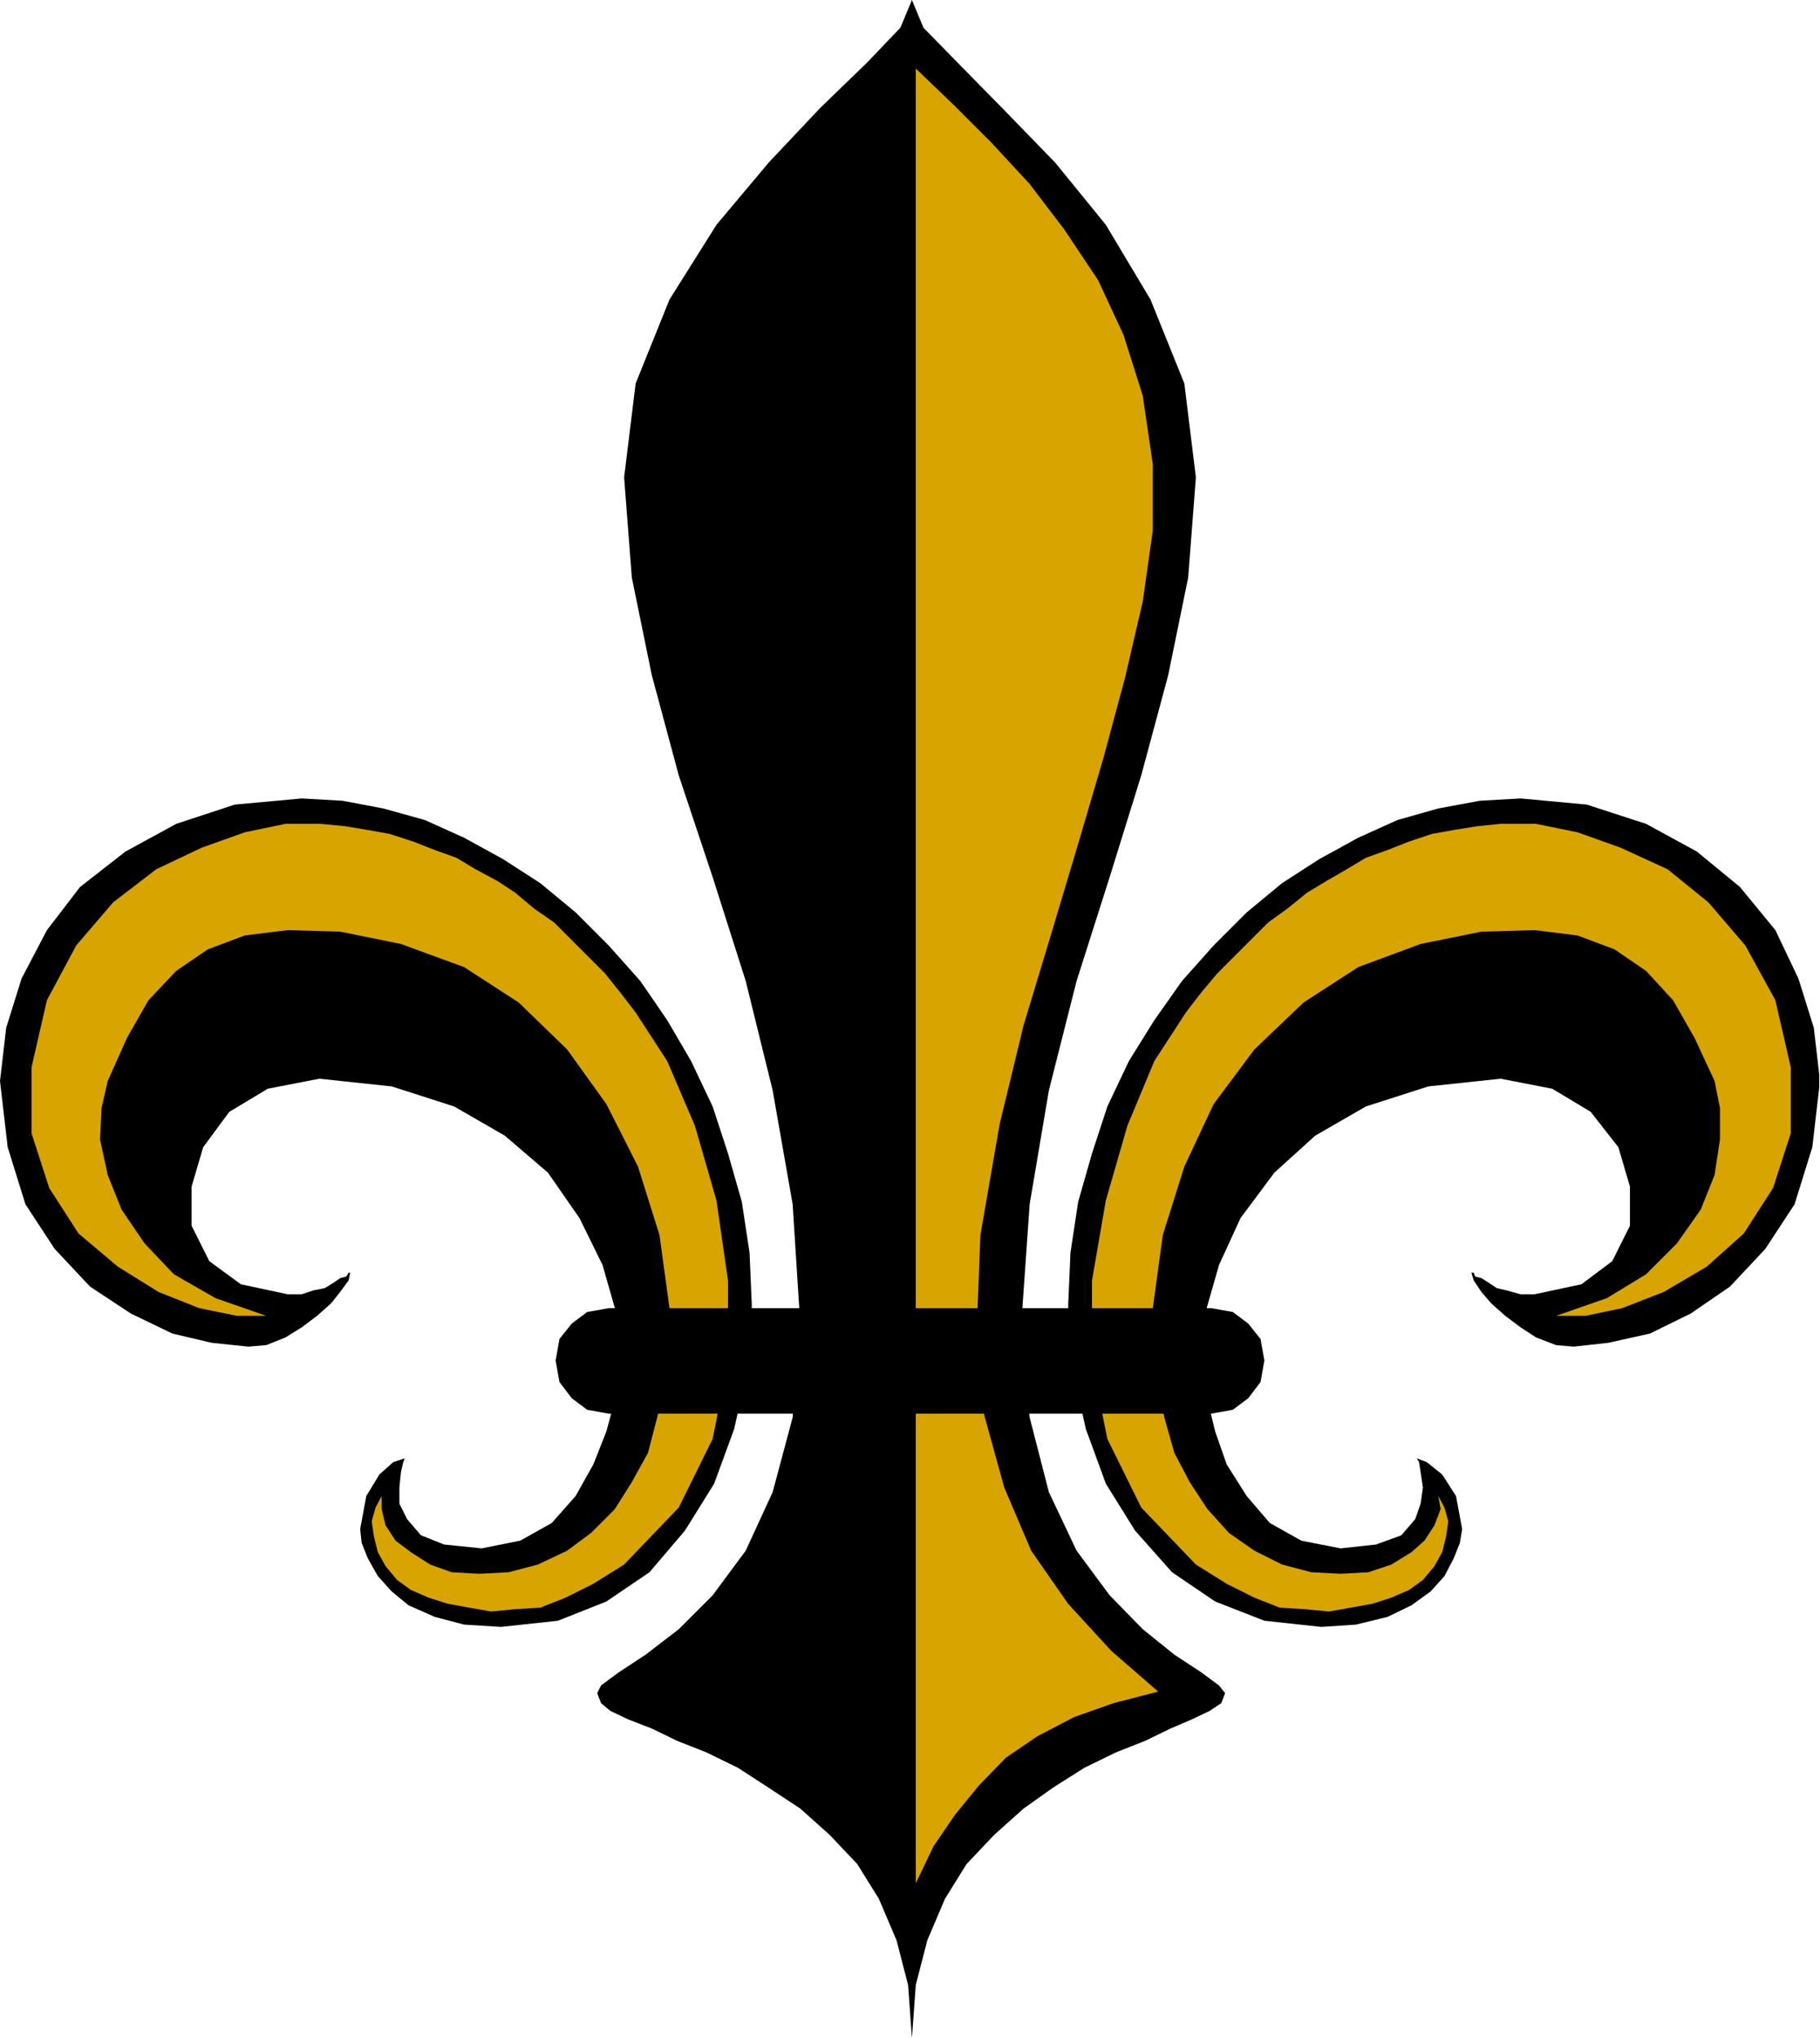 <?xml version="1.0" encoding="UTF-8" standalone="no"?>
<svg
   xmlns:ooo="http://xml.openoffice.org/svg/export"
   xmlns:dc="http://purl.org/dc/elements/1.1/"
   xmlns:cc="http://creativecommons.org/ns#"
   xmlns:rdf="http://www.w3.org/1999/02/22-rdf-syntax-ns#"
   xmlns:svg="http://www.w3.org/2000/svg"
   xmlns="http://www.w3.org/2000/svg"
   xmlns:sodipodi="http://sodipodi.sourceforge.net/DTD/sodipodi-0.dtd"
   xmlns:inkscape="http://www.inkscape.org/namespaces/inkscape"
   version="1.2"
   width="23.65mm"
   height="26.47mm"
   viewBox="0 0 2365 2647"
   preserveAspectRatio="xMidYMid"
   xml:space="preserve"
   id="svg85"
   sodipodi:docname="fldrlis3.svg"
   style="fill-rule:evenodd;stroke-width:28.222;stroke-linejoin:round"
   inkscape:version="0.92.5 (2060ec1f9f, 2020-04-08)"><sodipodi:namedview
   pagecolor="#ffffff"
   bordercolor="#666666"
   borderopacity="1"
   objecttolerance="10"
   gridtolerance="10"
   guidetolerance="10"
   inkscape:pageopacity="0"
   inkscape:pageshadow="2"
   inkscape:window-width="664"
   inkscape:window-height="487"
   id="namedview87"
   showgrid="false"
   inkscape:zoom="0.2102413"
   inkscape:cx="44.711812"
   inkscape:cy="50.003148"
   inkscape:window-x="0"
   inkscape:window-y="0"
   inkscape:window-maximized="0"
   inkscape:current-layer="svg85" />
 <defs
   class="ClipPathGroup"
   id="defs8">
  <clipPath
   id="presentation_clip_path"
   clipPathUnits="userSpaceOnUse">
   <rect
   x="0"
   y="0"
   width="21000"
   height="29700"
   id="rect2" />
  </clipPath>
  <clipPath
   id="presentation_clip_path_shrink"
   clipPathUnits="userSpaceOnUse">
   <rect
   x="21"
   y="29"
   width="20958"
   height="29641"
   id="rect5" />
  </clipPath>
 </defs>
 <defs
   class="TextShapeIndex"
   id="defs12">
  <g
   ooo:slide="id1"
   ooo:id-list="id3"
   id="g10" />
 </defs>
 <defs
   class="EmbeddedBulletChars"
   id="defs44">
  <g
   id="bullet-char-template-57356"
   transform="matrix(4.8828125e-4,0,0,-4.8828125e-4,0,0)">
   <path
   d="M 580,1141 1163,571 580,0 -4,571 Z"
   id="path14"
   inkscape:connector-curvature="0" />
  </g>
  <g
   id="bullet-char-template-57354"
   transform="matrix(4.8828125e-4,0,0,-4.8828125e-4,0,0)">
   <path
   d="M 8,1128 H 1137 V 0 H 8 Z"
   id="path17"
   inkscape:connector-curvature="0" />
  </g>
  <g
   id="bullet-char-template-10146"
   transform="matrix(4.8828125e-4,0,0,-4.8828125e-4,0,0)">
   <path
   d="M 174,0 602,739 174,1481 1456,739 Z M 1358,739 309,1346 659,739 Z"
   id="path20"
   inkscape:connector-curvature="0" />
  </g>
  <g
   id="bullet-char-template-10132"
   transform="matrix(4.8828125e-4,0,0,-4.8828125e-4,0,0)">
   <path
   d="M 2015,739 1276,0 H 717 l 543,543 H 174 v 393 h 1086 l -543,545 h 557 z"
   id="path23"
   inkscape:connector-curvature="0" />
  </g>
  <g
   id="bullet-char-template-10007"
   transform="matrix(4.8828125e-4,0,0,-4.8828125e-4,0,0)">
   <path
   d="m 0,-2 c -7,16 -16,29 -25,39 l 381,530 c -94,256 -141,385 -141,387 0,25 13,38 40,38 9,0 21,-2 34,-5 21,4 42,12 65,25 l 27,-13 111,-251 280,301 64,-25 24,25 c 21,-10 41,-24 62,-43 C 886,937 835,863 770,784 769,783 710,716 594,584 L 774,223 c 0,-27 -21,-55 -63,-84 l 16,-20 C 717,90 699,76 672,76 641,76 570,178 457,381 L 164,-76 c -22,-34 -53,-51 -92,-51 -42,0 -63,17 -64,51 -7,9 -10,24 -10,44 0,9 1,19 2,30 z"
   id="path26"
   inkscape:connector-curvature="0" />
  </g>
  <g
   id="bullet-char-template-10004"
   transform="matrix(4.8828125e-4,0,0,-4.8828125e-4,0,0)">
   <path
   d="M 285,-33 C 182,-33 111,30 74,156 52,228 41,333 41,471 c 0,78 14,145 41,201 34,71 87,106 158,106 53,0 88,-31 106,-94 l 23,-176 c 8,-64 28,-97 59,-98 l 735,706 c 11,11 33,17 66,17 42,0 63,-15 63,-46 V 965 c 0,-36 -10,-64 -30,-84 L 442,47 C 390,-6 338,-33 285,-33 Z"
   id="path29"
   inkscape:connector-curvature="0" />
  </g>
  <g
   id="bullet-char-template-9679"
   transform="matrix(4.8828125e-4,0,0,-4.8828125e-4,0,0)">
   <path
   d="M 813,0 C 632,0 489,54 383,161 276,268 223,411 223,592 c 0,181 53,324 160,431 106,107 249,161 430,161 179,0 323,-54 432,-161 108,-107 162,-251 162,-431 0,-180 -54,-324 -162,-431 C 1136,54 992,0 813,0 Z"
   id="path32"
   inkscape:connector-curvature="0" />
  </g>
  <g
   id="bullet-char-template-8226"
   transform="matrix(4.8828125e-4,0,0,-4.8828125e-4,0,0)">
   <path
   d="m 346,457 c -73,0 -137,26 -191,78 -54,51 -81,114 -81,188 0,73 27,136 81,188 54,52 118,78 191,78 73,0 134,-26 185,-79 51,-51 77,-114 77,-187 0,-75 -25,-137 -76,-188 -50,-52 -112,-78 -186,-78 z"
   id="path35"
   inkscape:connector-curvature="0" />
  </g>
  <g
   id="bullet-char-template-8211"
   transform="matrix(4.8828125e-4,0,0,-4.8828125e-4,0,0)">
   <path
   d="M -4,459 H 1135 V 606 H -4 Z"
   id="path38"
   inkscape:connector-curvature="0" />
  </g>
  <g
   id="bullet-char-template-61548"
   transform="matrix(4.8828125e-4,0,0,-4.8828125e-4,0,0)">
   <path
   d="m 173,740 c 0,163 58,303 173,419 116,115 255,173 419,173 163,0 302,-58 418,-173 116,-116 174,-256 174,-419 0,-163 -58,-303 -174,-418 C 1067,206 928,148 765,148 601,148 462,206 346,322 231,437 173,577 173,740 Z"
   id="path41"
   inkscape:connector-curvature="0" />
  </g>
 </defs>
 <g
   id="g49"
   transform="translate(-9317,-13526)">
  <g
   id="id2"
   class="Master_Slide">
   <g
   id="bg-id2"
   class="Background" />
   <g
   id="bo-id2"
   class="BackgroundObjects" />
  </g>
 </g>
 <g
   class="SlideGroup"
   id="g83"
   transform="translate(-9317,-13526)">
  <g
   id="g81">
   <g
   id="container-id1">
    <g
   id="id1"
   class="Slide"
   clip-path="url(#presentation_clip_path)">
     <g
   class="Page"
   id="g77">
      <g
   class="Graphic"
   id="g75">
       <g
   id="id3">
        <rect
   class="BoundingBox"
   x="9317"
   y="13526"
   width="2365"
   height="2647"
   id="rect51"
   style="fill:none;stroke:none" />
        <defs
   id="defs56">
         <clipPath
   id="clip_path_1"
   clipPathUnits="userSpaceOnUse">
          <path
   d="m 9317,13526 h 2364 v 2646 H 9317 Z"
   id="path53"
   inkscape:connector-curvature="0" />
         </clipPath>
        </defs>
        <g
   clip-path="url(#clip_path_1)"
   id="g72">
         <path
   d="m 11229,15179 3,10 10,15 13,15 18,16 20,15 20,13 26,10 23,2 45,-5 54,-12 53,-26 51,-35 46,-49 38,-58 23,-74 10,-86 -8,-69 -20,-64 -30,-63 -46,-56 -56,-46 -66,-36 -77,-25 -86,-8 -53,3 -54,10 -53,15 -51,23 -51,28 -48,31 -46,38 -43,43 -41,46 -36,51 -33,53 -28,59 -20,61 -18,63 -10,66 -3,69 6,84 17,76 26,71 38,61 48,54 56,38 64,25 74,8 45,-3 41,-10 31,-15 25,-18 18,-20 12,-23 8,-20 3,-18 -8,-43 -18,-28 -20,-16 -13,-5 3,5 2,13 3,20 -3,21 -7,20 -18,21 -33,12 -46,5 -51,-10 -41,-23 -30,-35 -26,-41 -15,-43 -10,-41 -5,-30 -3,-18 5,-64 18,-63 28,-61 44,-59 53,-48 66,-38 81,-26 94,-10 67,13 50,30 36,46 15,51 v 51 l -23,46 -40,30 -61,13 h -18 l -18,-5 -13,-3 -12,-8 -8,-5 -8,-2 -2,-5 z"
   id="path58"
   inkscape:connector-curvature="0"
   style="fill:#000000;stroke:none" />
         <path
   d="m 9772,15179 -2,10 -11,15 -12,15 -18,16 -20,15 -21,13 -25,10 -23,2 -48,-5 -51,-12 -54,-26 -53,-35 -46,-49 -38,-58 -23,-74 -10,-86 8,-69 20,-64 33,-63 43,-56 59,-46 66,-36 76,-25 87,-8 53,3 53,10 54,15 51,23 51,28 48,31 46,38 43,43 41,46 35,51 31,53 28,59 20,61 18,63 10,66 3,69 -6,84 -17,76 -26,71 -38,61 -46,54 -56,38 -63,25 -74,8 -48,-3 -38,-10 -34,-15 -22,-18 -18,-20 -13,-23 -8,-20 -2,-18 8,-43 17,-28 18,-16 15,-5 -2,5 -3,13 -2,20 v 21 l 10,20 18,21 30,12 49,5 50,-10 41,-23 31,-35 23,-41 17,-43 11,-41 5,-30 2,-18 -5,-64 -18,-63 -30,-61 -41,-59 -56,-48 -66,-38 -81,-26 -94,-10 -67,13 -50,30 -34,46 -15,51 v 51 l 23,46 41,30 61,13 h 18 l 15,-5 15,-3 13,-8 7,-5 8,-2 3,-5 z"
   id="path60"
   inkscape:connector-curvature="0"
   style="fill:#000000;stroke:none" />
         <path
   d="m 10502,13526 -15,36 -43,45 -61,59 -67,71 -68,81 -61,97 -44,109 -15,122 10,130 26,127 35,130 44,132 43,135 35,142 26,148 10,157 -10,120 -26,97 -35,76 -43,58 -44,44 -43,33 -35,23 -23,17 -5,10 5,13 12,10 23,11 31,12 33,16 38,15 41,20 40,26 41,27 38,34 36,38 28,45 23,54 15,58 5,69 5,-69 15,-58 23,-54 28,-45 36,-38 38,-34 38,-27 41,-26 41,-20 38,-15 33,-16 28,-12 23,-11 15,-10 5,-13 -8,-10 -23,-17 -35,-23 -41,-33 -43,-44 -43,-58 -36,-76 -25,-97 -11,-120 11,-157 25,-148 36,-142 43,-135 41,-132 35,-130 26,-127 10,-130 -15,-122 -44,-109 -58,-97 -66,-81 -69,-71 -58,-59 -44,-45 z"
   id="path62"
   inkscape:connector-curvature="0"
   style="fill:#000000;stroke:none" />
         <path
   d="m 10815,14129 -13,-89 -25,-79 -33,-71 -44,-66 -45,-59 -49,-53 -51,-51 -48,-46 v 2357 l 23,-48 28,-41 31,-38 35,-36 41,-28 48,-25 51,-18 58,-15 -61,-53 -56,-61 -48,-69 -35,-82 -26,-94 -10,-106 5,-128 25,-144 31,-128 36,-119 35,-117 33,-112 28,-104 23,-99 13,-92 z"
   id="path64"
   inkscape:connector-curvature="0"
   style="fill:#d8a500;stroke:none" />
         <path
   d="m 9663,15235 h -38 l -49,-10 -53,-21 -53,-33 -51,-43 -38,-59 -23,-71 v -86 l 20,-87 38,-71 48,-56 56,-43 59,-28 56,-20 53,-11 h 46 l 31,3 30,5 28,5 31,10 28,11 28,10 25,15 28,15 23,15 25,21 26,18 23,23 20,20 23,23 20,25 20,26 41,63 36,84 28,97 15,104 v 107 l -20,99 -44,89 -71,74 -40,25 -36,18 -33,13 -33,2 -31,3 -28,-5 -28,-5 -25,-8 -23,-10 -18,-13 -15,-18 -10,-18 -5,-20 -3,-20 5,-18 8,-15 v 17 l 5,21 13,20 20,15 25,16 28,10 36,2 38,-2 38,-10 38,-18 31,-23 31,-31 22,-35 21,-38 12,-46 11,-48 5,-94 -13,-95 -28,-89 -41,-81 -51,-71 -63,-61 -71,-46 -82,-30 -79,-16 -68,-2 -56,7 -48,18 -41,28 -36,38 -28,49 -25,56 -8,35 -2,41 10,46 18,45 30,44 38,40 54,31 z"
   id="path66"
   inkscape:connector-curvature="0"
   style="fill:#d8a500;stroke:none" />
         <path
   d="m 11339,15235 h 38 l 48,-10 54,-21 56,-33 48,-43 38,-59 23,-71 v -86 l -20,-87 -39,-71 -48,-56 -53,-43 -61,-28 -56,-20 -54,-11 h -46 l -30,3 -31,5 -28,5 -30,10 -28,11 -28,10 -25,15 -26,15 -25,15 -26,21 -25,18 -23,23 -20,20 -23,23 -21,25 -20,26 -41,63 -35,84 -28,97 -18,104 v 107 l 20,99 44,89 71,74 40,25 36,18 33,13 33,2 31,3 28,-5 28,-5 25,-8 23,-10 18,-13 15,-18 10,-18 5,-20 3,-20 -5,-18 -8,-15 3,17 -8,21 -13,20 -17,15 -26,16 -30,10 -36,2 -38,-2 -38,-10 -36,-18 -33,-23 -28,-31 -23,-35 -20,-38 -13,-46 -10,-48 -5,-94 13,-95 28,-89 38,-81 53,-71 64,-61 71,-46 81,-30 79,-16 69,-2 56,7 48,18 41,28 35,38 28,49 26,56 7,35 v 41 l -7,46 -18,45 -31,44 -40,40 -51,31 z"
   id="path68"
   inkscape:connector-curvature="0"
   style="fill:#d8a500;stroke:none" />
         <path
   d="m 10108,15362 -28,-5 -20,-15 -16,-21 -5,-28 5,-28 16,-20 20,-15 28,-5 h 783 l 28,5 20,15 16,20 5,28 -5,28 -16,21 -20,15 -28,5 z"
   id="path70"
   inkscape:connector-curvature="0"
   style="fill:#000000;stroke:none" />
        </g>
       </g>
      </g>
     </g>
    </g>
   </g>
  </g>
 </g>
</svg>